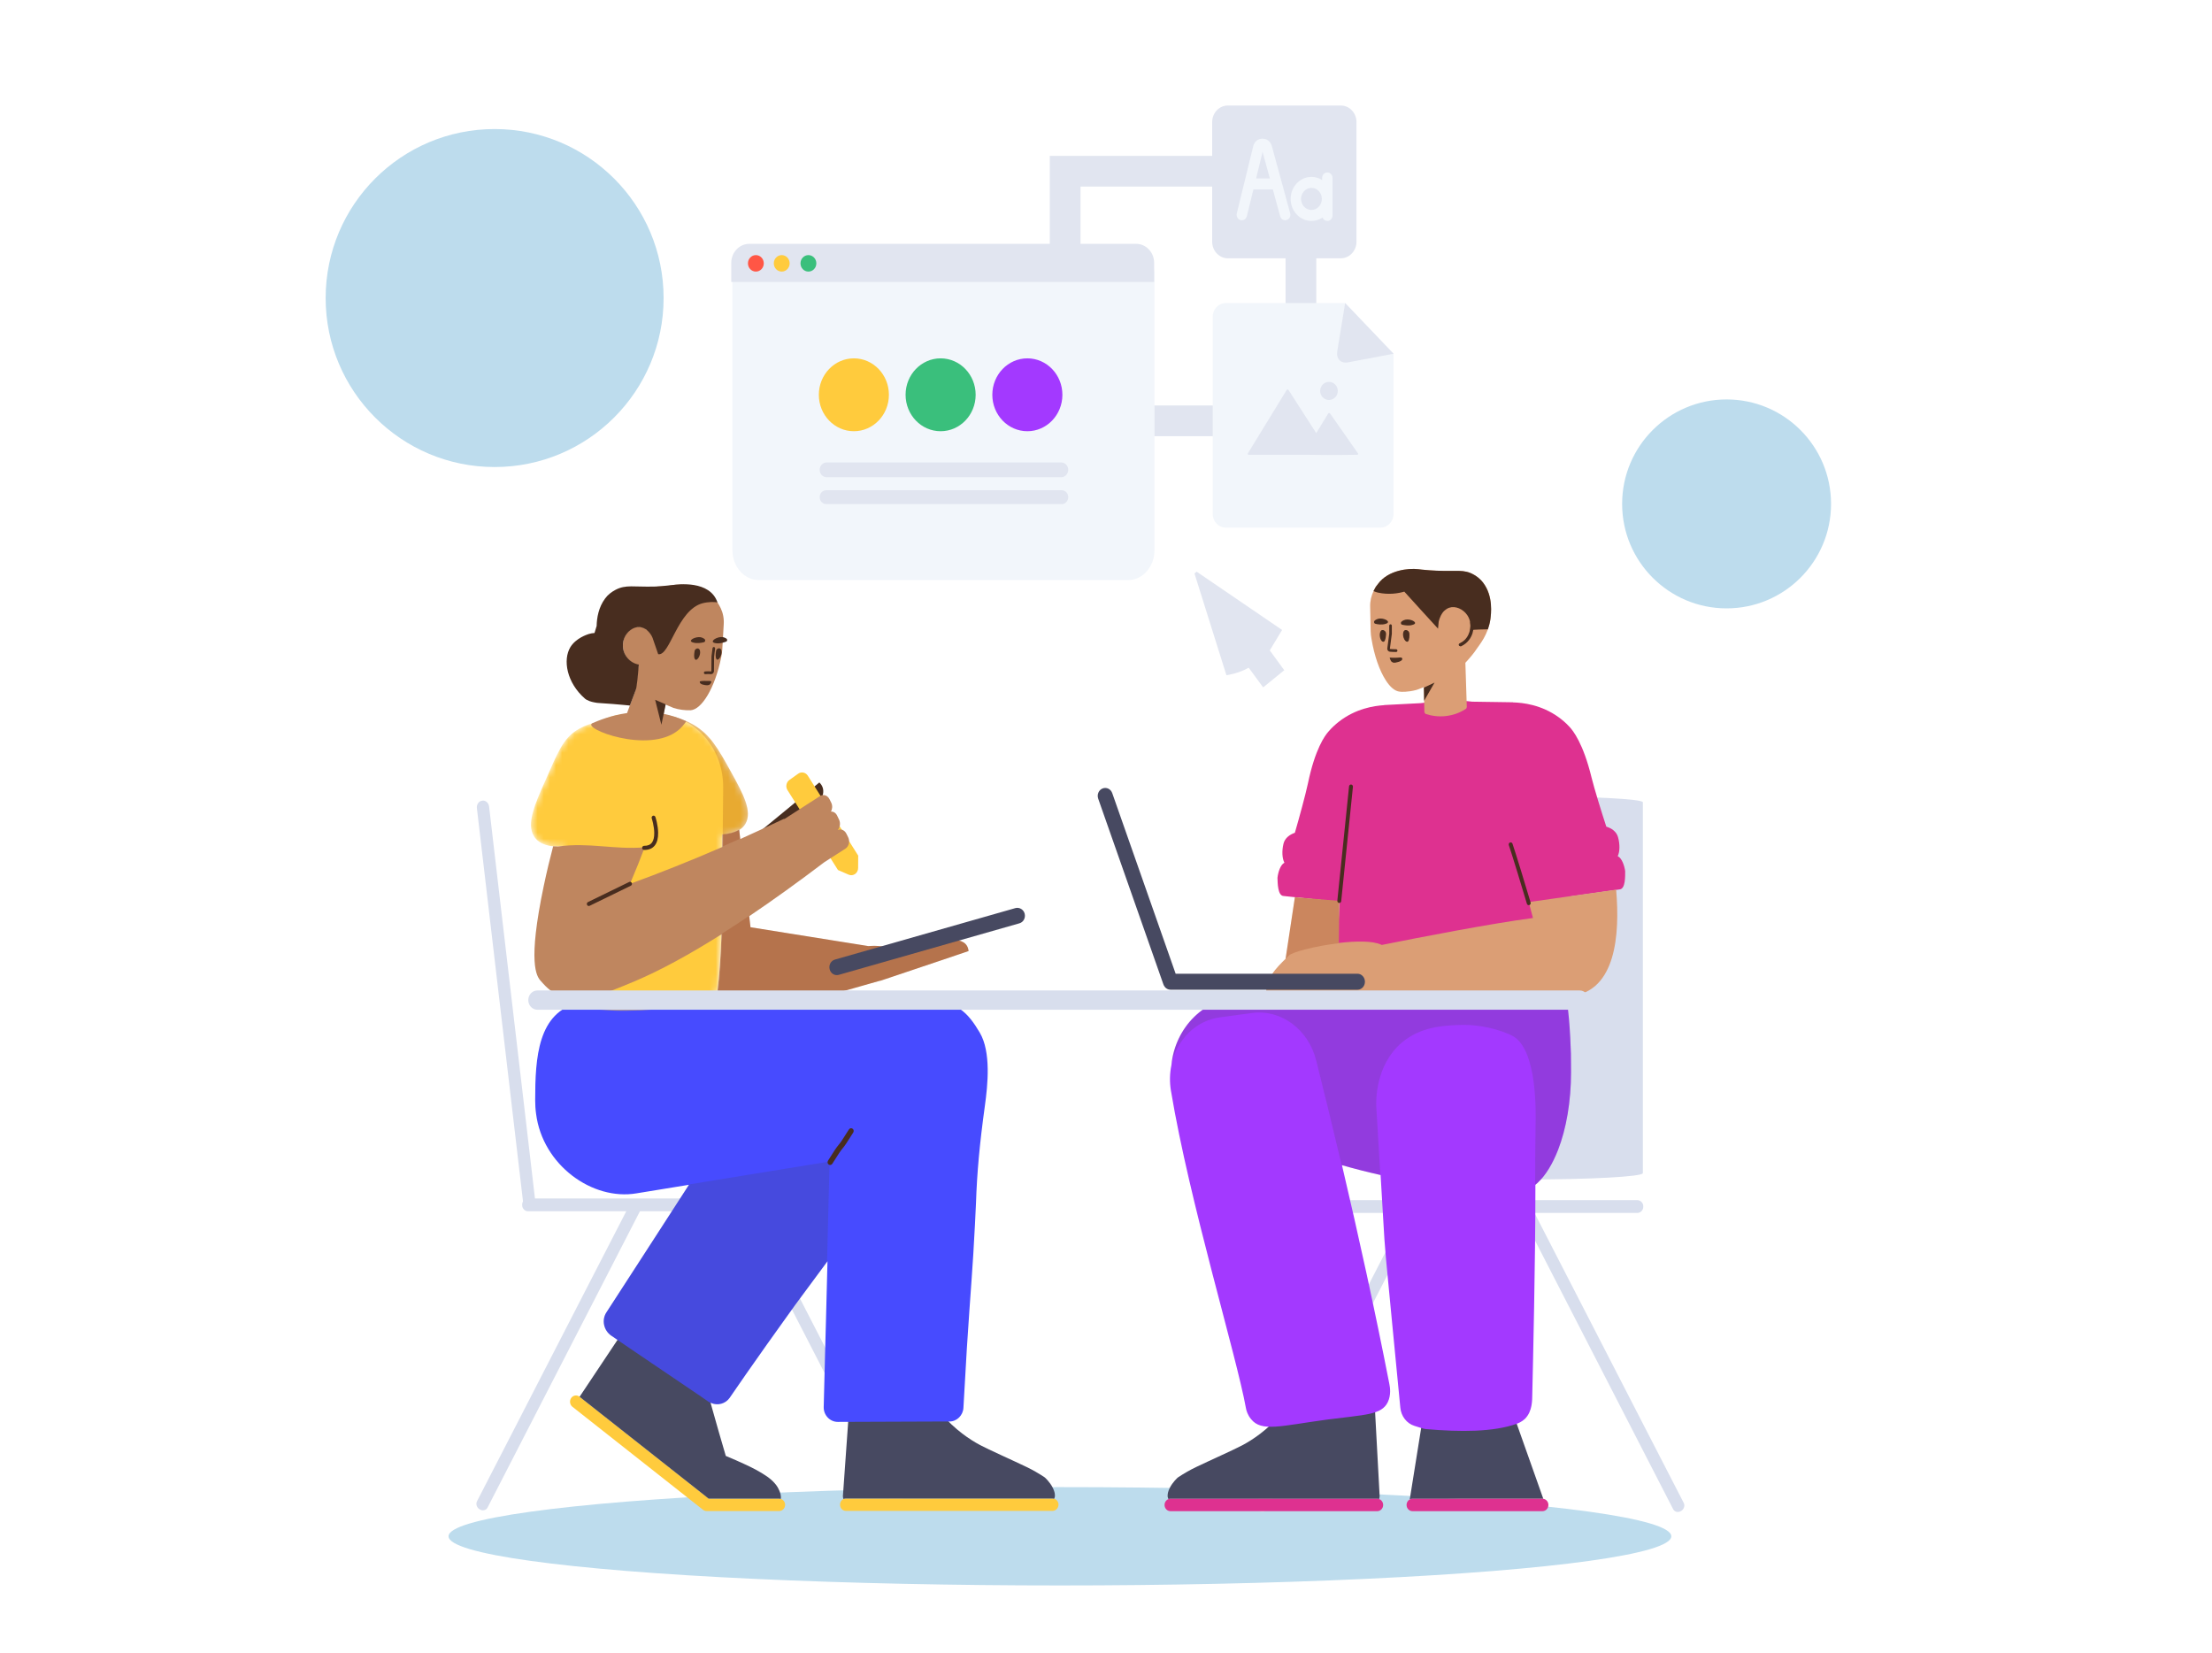 <svg width="360" height="269" viewBox="0 0 360 269" fill="none" xmlns="http://www.w3.org/2000/svg">
<circle cx="281" cy="82" r="17" fill="#BDDCED"/>
<circle cx="80.5" cy="48.5" r="27.5" fill="#BDDCED"/>
<ellipse cx="172.5" cy="250" rx="99.5" ry="8" fill="#BDDCED"/>
<path d="M211.722 27.864H173.351V68.483H211.722V27.864Z" stroke="#E1E5F0" stroke-width="5"/>
<path d="M174.981 26.115H171.699V29.59H174.981V26.115Z" fill="#E1E5F0"/>
<path d="M174.981 66.757H171.699V70.231H174.981V66.757Z" fill="#D8DEED"/>
<path d="M213.374 26.115H210.092V29.59H213.374V26.115Z" fill="#CCF2FF"/>
<path d="M213.374 66.757H210.092V70.231H213.374V66.757Z" fill="#CCF2FF"/>
<path d="M218.224 42.031H199.821C198.424 42.031 197.28 40.821 197.28 39.341V19.861C197.28 18.382 198.424 17.171 199.821 17.171H218.224C219.621 17.171 220.765 18.382 220.765 19.861V39.341C220.765 40.821 219.621 42.031 218.224 42.031Z" fill="#E1E5F0"/>
<path d="M215.174 29.292V28.962C215.174 28.467 215.553 28.066 216.021 28.066C216.489 28.066 216.868 28.467 216.868 28.962V35.06C216.868 35.555 216.489 35.956 216.021 35.956C215.669 35.956 215.367 35.729 215.239 35.405C214.717 35.754 214.099 35.956 213.438 35.956C211.572 35.956 210.049 34.344 210.049 32.37C210.049 30.395 211.572 28.783 213.438 28.783C214.071 28.783 214.666 28.969 215.174 29.292ZM204.43 29.03H206.663L205.485 24.713L204.43 29.03ZM203.991 30.823L202.928 35.172C202.811 35.652 202.349 35.94 201.896 35.816C201.443 35.692 201.171 35.202 201.288 34.723L203.958 23.801C204.367 22.165 206.526 22.145 206.988 23.759L209.974 34.699C210.104 35.174 209.845 35.672 209.395 35.809C208.946 35.947 208.476 35.672 208.346 35.197L207.152 30.823H203.991ZM213.438 34.163C214.367 34.163 215.132 33.354 215.132 32.37C215.132 31.385 214.367 30.576 213.438 30.576C212.508 30.576 211.744 31.385 211.744 32.37C211.744 33.354 212.508 34.163 213.438 34.163Z" fill="#F2F6FB"/>
<path d="M208.659 102.513L194.753 93.029C194.567 93.166 194.567 93.166 194.4 93.323L199.599 109.884C199.599 109.884 201.641 109.591 203.219 108.652L205.577 111.859L209.012 109.063L206.654 105.837C207.322 104.722 207.991 103.608 208.659 102.513Z" fill="#E1E5F0"/>
<path d="M197.365 51.558C197.365 50.32 198.313 49.317 199.482 49.317H218.921L226.8 57.566V83.614C226.8 84.852 225.854 85.856 224.683 85.856H199.482C198.312 85.856 197.365 84.85 197.365 83.615V51.558Z" fill="#F2F6FB"/>
<path d="M212.349 74.005H203.244C203.081 74.005 203.02 73.888 203.11 73.742L209.387 63.488C209.476 63.343 209.625 63.341 209.716 63.481L214.218 70.483L216.146 67.316C216.235 67.17 216.385 67.164 216.482 67.303L220.989 73.751C221.086 73.89 221.031 74.004 220.868 74.006L216.758 74.047L212.349 74.005ZM216.287 65.089C215.495 65.089 214.852 64.43 214.852 63.617C214.852 62.803 215.495 62.144 216.287 62.144C217.08 62.144 217.723 62.803 217.723 63.617C217.723 64.43 217.08 65.089 216.287 65.089Z" fill="#E1E5F0"/>
<path d="M218.921 49.317L226.8 57.566L219.361 58.971C218.21 59.189 217.439 58.374 217.638 57.157L218.921 49.317Z" fill="#E1E5F0"/>
<path d="M267.374 190.9V174.783C267.374 165.009 267.374 155.258 267.374 145.507V130.555C267.374 130.017 258.586 129.568 248.019 129.568H245.816C235.271 129.568 226.461 130.017 226.461 130.555V190.945C226.461 191.483 235.249 191.931 245.816 191.931H248.019C258.565 191.954 267.374 191.483 267.374 190.9Z" fill="#D8DEED"/>
<path d="M204.882 245.866L204.967 245.911C205.412 246.157 205.984 246.023 206.195 245.597L230.993 197.379C231.226 196.93 231.035 196.37 230.591 196.123L230.506 196.079C230.061 195.832 229.489 195.967 229.278 196.392L223.136 208.318C219.134 216.119 215.132 223.898 211.108 231.699L204.48 244.566C204.247 245.014 204.438 245.597 204.882 245.866Z" fill="#D8DEED"/>
<path d="M266.442 195.294H250.92C241.518 195.294 232.115 195.294 222.734 195.294H208.334C207.826 195.294 207.381 195.742 207.381 196.28V196.392C207.381 196.93 207.805 197.379 208.334 197.379H266.485C266.993 197.379 267.438 196.93 267.438 196.392V196.28C267.438 195.742 266.993 195.294 266.442 195.294Z" fill="#D8DEED"/>
<path d="M274.024 244.566L267.395 231.699C263.393 223.898 259.391 216.119 255.367 208.318L249.226 196.392C249.014 195.966 248.442 195.81 247.998 196.079L247.913 196.123C247.468 196.37 247.278 196.953 247.511 197.379L272.308 245.597C272.52 246.023 273.092 246.18 273.536 245.911L273.621 245.866C274.066 245.597 274.256 245.014 274.024 244.566Z" fill="#D8DEED"/>
<path d="M251.169 243.893H229.849C229.703 243.893 229.564 243.923 229.44 243.976L231.325 232.181L246.325 230.219L251.169 243.893ZM224.433 243.944C224.338 243.911 224.237 243.893 224.132 243.893H190.482C190.374 243.893 190.271 243.912 190.174 243.946C190.111 243.836 190.064 243.713 190.038 243.579V243.557C190.038 243.445 190.016 243.333 190.038 243.221C190.059 243.086 190.059 242.974 190.101 242.84C190.376 241.831 191.118 240.979 191.605 240.508C191.668 240.441 191.711 240.419 191.774 240.374C192.706 239.769 193.659 239.208 194.654 238.737C196.602 237.796 200.922 235.868 202.214 235.173C203.887 234.277 206.195 232.752 208.609 230.017C208.736 229.95 208.906 229.86 208.906 229.86L223.729 229.479C223.729 229.479 223.793 229.704 223.793 229.726L224.534 243.467C224.534 243.639 224.498 243.8 224.433 243.944Z" fill="#474961"/>
<path d="M190.482 243.893H224.153C224.679 243.893 225.106 244.345 225.106 244.902C225.106 245.459 224.679 245.911 224.153 245.911H190.482C189.956 245.911 189.529 245.459 189.529 244.902C189.529 244.345 189.956 243.893 190.482 243.893ZM229.871 243.893H251.047C251.573 243.893 252 244.345 252 244.902C252 245.459 251.573 245.911 251.047 245.911H229.871C229.344 245.911 228.918 245.459 228.918 244.902C228.918 244.345 229.344 243.893 229.871 243.893Z" fill="#DE3190"/>
<path d="M249.883 192.799C249.882 193.132 249.882 193.468 249.882 193.808C249.882 205.232 249.501 221.586 249.374 227.016C249.353 227.726 249.438 229.668 248.167 230.9C247.659 231.381 247.108 231.59 246.769 231.715C243.021 233.031 237.769 233.052 232.009 232.55C231.628 232.509 231.014 232.279 230.188 232.028C228.939 231.631 228.028 230.462 227.901 229.062C227.308 222.922 225.678 206.151 225.551 204.669C225.381 202.789 225.233 200.659 225.106 198.236L224.69 191.211C222.488 190.718 220.39 190.177 218.404 189.609C221.124 201.163 223.777 213.241 226.122 225.242C226.228 225.767 226.419 226.994 225.868 228.155C224.852 230.28 222.205 230.192 215.873 231.024C208.419 232.032 205.306 233.062 203.612 230.937C203.04 230.258 202.849 229.535 202.786 229.206C201.24 220.598 193.574 195.561 190.588 177.599C190.588 177.555 190.567 177.533 190.567 177.49C190.332 176.059 190.373 174.651 190.646 173.33C191.237 167.175 196.086 162.311 202.079 162.179L220.195 161.779C228.115 161.629 253.755 160.755 254.512 161.522C255.27 162.29 255.581 168.724 255.665 171.459C255.665 172.463 255.665 173.489 255.686 174.472C255.686 179.28 254.903 183.682 253.59 187.08C252.679 189.43 251.536 191.289 250.244 192.486C250.125 192.596 250.004 192.701 249.883 192.799Z" fill="#A339FF"/>
<path opacity="0.177" d="M249.846 192.829C249.849 188.882 249.87 185.485 249.909 183.255C249.951 181.333 250.269 170.765 246.161 168.572C245.801 168.384 245.441 168.217 244.721 167.946C244.149 167.737 241.184 166.63 237.373 166.797C234.895 166.902 231.168 167.069 228.097 169.7C223.841 173.376 223.947 179.119 223.989 180.059L224.649 191.202C222.442 190.707 220.34 190.163 218.351 189.594C216.975 183.753 215.583 178.046 214.205 172.551C212.935 167.491 208.467 164.206 203.744 164.841C201.987 165.082 200.229 165.323 198.471 165.564C194.555 166.112 191.581 169.206 190.668 173.119C191.348 167.064 196.155 162.31 202.079 162.179L220.195 161.779C228.115 161.629 253.755 160.755 254.512 161.522C255.27 162.29 255.581 168.724 255.665 171.459C255.665 172.463 255.665 173.489 255.686 174.472C255.686 179.28 254.903 183.682 253.59 187.08C252.679 189.43 251.536 191.289 250.244 192.486C250.113 192.608 249.98 192.722 249.846 192.829Z" fill="#444444"/>
<path d="M217.978 146.757L208.869 145.802C207.937 145.713 207.936 143.68 207.908 142.851C207.997 142.002 208.369 140.723 209.039 140.39C208.664 139.7 208.6 138.477 208.885 137.3C209.113 136.362 209.911 135.804 210.737 135.517C211.42 133.177 212.478 129.308 212.87 127.459C214.04 121.831 215.643 119.686 216.195 119.06C216.827 118.319 217.446 117.802 217.859 117.473C220.647 115.284 223.663 114.858 225.207 114.756C225.248 114.733 225.29 114.731 225.333 114.729L231.177 114.426C231.963 114.331 232.707 114.271 233.379 114.217C235.42 114.066 237.527 113.907 239.607 114.183L246.151 114.28C246.194 114.28 246.236 114.28 246.278 114.303C247.824 114.347 250.853 114.661 253.711 116.746C254.135 117.06 254.77 117.553 255.427 118.27C255.998 118.876 257.671 120.96 259.027 126.542C259.479 128.375 260.663 132.203 261.423 134.516C262.259 134.773 263.074 135.3 263.333 136.23C263.657 137.395 263.633 138.62 263.281 139.323C263.962 139.631 264.375 140.896 264.492 141.741C264.492 142.57 264.558 144.602 263.63 144.726L255.403 145.897C255.986 150.732 256.002 154.769 255.569 157.435C255.569 157.504 255.546 157.596 255.523 157.665C255.409 158.376 255.249 158.972 255.043 159.454C255.02 159.5 254.997 159.546 254.974 159.592C253.808 161.335 244.588 160.716 242.415 160.784C238.846 160.899 234.728 160.922 229.65 160.807C228.071 160.762 225.074 161.06 221.414 160.05C221.391 160.05 221.368 160.027 221.368 160.027C221.368 160.027 220.911 159.89 220.385 159.569C220.133 159.408 219.836 159.225 219.584 158.972C217.296 156.793 217.8 151.586 217.8 151.586C217.86 149.879 217.919 148.272 217.978 146.757Z" fill="#DE3190"/>
<path d="M238.489 107.856L238.718 114.997C238.718 115.154 238.655 115.311 238.528 115.379C237.977 115.737 237.194 116.141 236.22 116.365C234.462 116.791 232.958 116.477 232.111 116.208C231.942 116.163 231.815 115.984 231.815 115.804L231.732 111.816C230.53 112.29 230.598 112.243 230.486 112.282C229.152 112.641 228.009 112.596 227.797 112.551C227.034 112.484 226.23 111.812 225.51 110.668C224.536 109.144 223.667 106.768 223.201 103.921C223.117 103.517 223.096 103.114 223.074 102.71L222.99 98.698C222.969 97.801 223.18 96.927 223.583 96.097C223.752 95.739 223.921 95.447 224.133 95.201C224.178 95.14 224.224 95.08 224.27 95.022C225.935 92.746 229.245 92.447 230.783 92.623C230.973 92.645 231.651 92.735 232.625 92.802C233.154 92.847 233.578 92.847 233.832 92.87C236.987 93.004 238.237 92.6 239.825 93.497C240.121 93.654 240.799 94.058 241.392 94.842C243.065 97.061 242.663 99.931 242.557 100.783C242.176 103.338 240.778 104.907 240.354 105.557C239.875 106.305 239.085 107.211 238.489 107.856ZM209.23 156.017L210.74 146.011L217.965 146.605L217.886 153.449C220.648 153.121 223.381 153.084 224.761 153.716C224.801 153.734 224.84 153.753 224.878 153.772C231.419 152.462 242.621 150.294 249.491 149.385L248.799 146.798L263.025 144.774C263.668 152.186 262.937 161.153 255.87 162.072C247.715 163.134 234.213 163.134 215.364 162.072H206.054C205.922 159.193 207.714 157.537 209.23 156.017Z" fill="#DB9E75"/>
<path d="M242.15 102.41C241.157 102.411 240.21 102.461 239.269 102.517C239.41 101.718 239.298 100.842 238.803 100.113C238.125 99.104 236.855 98.544 235.838 98.902C235.267 99.104 234.885 99.575 234.843 99.62C234.271 100.382 234.144 101.189 234.144 101.189L234.038 102.301C232.336 100.436 230.169 98.077 228.551 96.277C227.597 96.553 226.023 96.83 224.234 96.428C223.99 96.371 223.759 96.284 223.54 96.187C223.554 96.157 223.568 96.127 223.583 96.097C223.752 95.739 223.921 95.447 224.133 95.201C224.178 95.14 224.224 95.08 224.27 95.022C225.935 92.746 229.245 92.447 230.783 92.623C230.973 92.645 231.651 92.735 232.625 92.802C233.154 92.847 233.578 92.847 233.832 92.87C236.987 93.004 238.237 92.6 239.825 93.497C240.121 93.654 240.799 94.058 241.392 94.842C243.065 97.061 242.663 99.931 242.557 100.783C242.468 101.378 242.324 101.921 242.15 102.41ZM223.831 101.503C223.62 101.458 223.556 101.166 223.704 101.009C223.895 100.83 224.234 100.651 224.657 100.651C225.525 100.651 226.457 101.256 225.483 101.525C224.911 101.704 224.234 101.615 223.831 101.503ZM228.194 101.66C227.982 101.615 227.918 101.323 228.088 101.166C228.278 100.987 228.617 100.808 229.062 100.808C229.93 100.808 230.862 101.435 229.888 101.682C229.274 101.884 228.617 101.749 228.194 101.66Z" fill="#482D1F"/>
<path opacity="0.2" d="M209.213 156.071L210.74 146.011L217.965 146.605L217.886 153.487C214.123 153.933 210.306 154.92 209.781 155.488C209.599 155.682 209.408 155.876 209.213 156.071Z" fill="#8C2A00"/>
<path d="M225.483 103.094C225.462 103.475 225.398 104.103 225.187 104.327C224.827 104.663 224.361 103.543 224.636 102.848C224.742 102.556 224.89 102.511 225.06 102.534C225.314 102.579 225.483 102.825 225.483 103.094ZM229.274 103.027C229.295 103.408 229.295 104.036 229.083 104.305C228.765 104.686 228.173 103.61 228.384 102.892C228.469 102.601 228.617 102.534 228.787 102.534C229.041 102.534 229.253 102.758 229.274 103.027Z" fill="#482D1F"/>
<path d="M227.537 107.645C227.685 107.6 228.045 107.488 228.109 107.241C228.109 107.196 228.13 107.129 228.109 107.084C228.024 106.927 227.77 107.017 227.389 107.04C226.711 107.084 226.161 107.017 226.161 107.017C226.161 107.017 226.309 107.465 226.415 107.6C226.648 107.936 227.325 107.712 227.537 107.645Z" fill="#482D1F"/>
<path d="M225.782 105.507C225.742 105.759 225.927 106.008 226.168 106.05C226.221 106.055 226.221 106.055 226.255 106.058C226.613 106.087 226.836 106.098 227.22 106.098C227.337 106.098 227.431 105.998 227.431 105.874C227.431 105.75 227.337 105.65 227.22 105.65C226.848 105.65 226.635 105.639 226.288 105.611L226.219 105.606C226.219 105.605 226.2 105.579 226.2 105.575L226.519 103.17L226.521 103.139V101.816C226.521 101.693 226.426 101.592 226.309 101.592C226.192 101.592 226.097 101.693 226.097 101.816V103.123L225.782 105.507Z" fill="#482D1F"/>
<path d="M239.272 101.336C239.369 101.992 239.257 102.707 238.975 103.282C238.633 104.007 238.151 104.402 237.529 104.706C237.422 104.758 237.376 104.892 237.425 105.004C237.474 105.116 237.6 105.165 237.706 105.114C237.98 104.98 238.197 104.851 238.448 104.644C238.819 104.341 239.129 103.959 239.353 103.486C239.674 102.829 239.801 102.018 239.69 101.266C239.672 101.144 239.564 101.06 239.448 101.079C239.333 101.099 239.254 101.213 239.272 101.336Z" fill="#482D1F"/>
<path d="M225.584 103.142C225.562 103.523 225.499 104.151 225.287 104.375C224.927 104.711 224.461 103.59 224.737 102.895C224.842 102.604 224.991 102.559 225.16 102.581C225.414 102.626 225.584 102.873 225.584 103.142ZM229.374 103.075C229.395 103.456 229.395 104.083 229.184 104.352C228.866 104.733 228.273 103.657 228.485 102.94C228.57 102.649 228.718 102.581 228.887 102.581C229.141 102.581 229.353 102.806 229.374 103.075Z" fill="#482D1F"/>
<path d="M227.638 107.692C227.786 107.648 228.146 107.536 228.21 107.289C228.21 107.244 228.231 107.177 228.21 107.132C228.125 106.975 227.871 107.065 227.49 107.087C226.812 107.132 226.261 107.065 226.261 107.065C226.261 107.065 226.41 107.513 226.515 107.648C226.748 107.984 227.426 107.76 227.638 107.692Z" fill="#482D1F"/>
<path d="M239.372 101.383C239.469 102.04 239.357 102.755 239.076 103.33C238.733 104.055 238.251 104.45 237.629 104.754C237.523 104.806 237.476 104.939 237.526 105.052C237.575 105.164 237.7 105.213 237.807 105.161C238.08 105.027 238.297 104.898 238.549 104.692C238.919 104.388 239.229 104.007 239.453 103.534C239.775 102.877 239.901 102.065 239.791 101.314C239.772 101.192 239.664 101.108 239.549 101.127C239.433 101.146 239.354 101.261 239.372 101.383Z" fill="#482D1F"/>
<path d="M249.106 146.865C249.158 147.042 249.063 147.23 248.896 147.285C248.728 147.34 248.55 147.24 248.499 147.063C247.895 144.986 245.968 138.694 245.561 137.531C245.5 137.357 245.584 137.163 245.748 137.099C245.913 137.034 246.096 137.123 246.157 137.297C246.57 138.475 248.499 144.777 249.106 146.865ZM220.187 128.035C219.658 133.217 219.234 137.35 218.281 146.641C218.262 146.826 218.106 146.959 217.931 146.939C217.757 146.919 217.631 146.753 217.65 146.569C218.603 137.277 219.026 133.144 219.556 127.963C219.574 127.778 219.731 127.645 219.906 127.665C220.08 127.685 220.206 127.851 220.187 128.035Z" fill="#482D1F"/>
<path d="M231.737 111.895L233.472 111.077L231.778 114.032L231.737 111.895Z" fill="#482D1F"/>
<path d="M146.774 245.597L146.689 245.642C146.245 245.888 145.673 245.754 145.461 245.328L120.664 197.11C120.431 196.661 120.621 196.101 121.066 195.854L121.151 195.81C121.595 195.563 122.167 195.697 122.379 196.123L128.52 208.049C132.522 215.85 136.525 223.629 140.548 231.43L147.176 244.297C147.409 244.745 147.219 245.328 146.774 245.597Z" fill="#D8DEED"/>
<path d="M85.977 195.025H101.499C110.901 195.025 120.304 195.025 129.685 195.025H144.085C144.593 195.025 145.038 195.473 145.038 196.011V196.123C145.038 196.661 144.614 197.11 144.085 197.11H85.934C85.426 197.11 84.981 196.661 84.981 196.123V196.011C84.981 195.473 85.426 195.025 85.977 195.025Z" fill="#D8DEED"/>
<path d="M77.633 244.297L84.261 231.43C88.263 223.629 92.266 215.85 96.289 208.049L102.431 196.123C102.642 195.697 103.214 195.541 103.659 195.81L103.744 195.854C104.188 196.101 104.379 196.684 104.146 197.11L79.348 245.328C79.136 245.754 78.565 245.911 78.12 245.642L78.035 245.597C77.591 245.328 77.4 244.745 77.633 244.297Z" fill="#D8DEED"/>
<path d="M79.602 131.272L81.614 148.488C82.842 158.912 84.049 169.335 85.278 179.737L87.141 195.697C87.205 196.258 86.845 196.818 86.337 196.886L86.231 196.908C85.722 196.975 85.257 196.572 85.172 195.966L77.612 131.496C77.548 130.936 77.908 130.375 78.416 130.308L78.522 130.286C79.052 130.218 79.539 130.667 79.602 131.272Z" fill="#D8DEED"/>
<path d="M115.354 243.873H126.805C127.334 243.873 127.779 244.333 127.779 244.881C127.779 245.43 127.334 245.89 126.805 245.89H115.052C114.522 245.89 114.099 245.452 114.078 244.881C114.078 244.333 114.522 243.873 115.052 243.873H115.354L115.581 244.052C116.005 244.388 116.089 245.038 115.772 245.487C115.454 245.935 114.84 246.025 114.416 245.688L93.155 228.921C92.732 228.584 92.647 227.934 92.965 227.486C93.282 227.038 93.897 226.948 94.32 227.284L115.354 243.873ZM171.296 245.867H137.668C137.139 245.867 136.715 245.418 136.715 244.858C136.715 244.298 137.139 243.849 137.668 243.849H171.318C171.847 243.849 172.271 244.298 172.271 244.858C172.249 245.418 171.826 245.867 171.296 245.867Z" fill="#FFCB3D"/>
<path d="M94.324 227.303L102.092 215.648L114.84 225.444C115.539 227.955 116.259 230.466 116.979 232.999C117.36 234.321 117.741 235.622 118.122 236.922C119.308 237.415 120.325 237.863 121.045 238.199C122.421 238.827 123.586 239.41 124.856 240.284C124.856 240.284 125.958 241.002 126.572 242.033C126.762 242.369 126.932 242.75 127.038 243.154C127.08 243.333 127.08 243.512 127.101 243.669C127.098 243.749 127.087 243.833 127.071 243.919C126.98 243.889 126.884 243.873 126.785 243.873H115.334L94.324 227.303ZM171.562 243.888C171.478 243.863 171.39 243.849 171.298 243.849H137.649C137.516 243.849 137.39 243.877 137.275 243.929C137.215 243.789 137.181 243.633 137.181 243.468L138.109 230.422C138.081 229.973 142.868 229.757 152.471 229.772C152.704 229.772 152.915 229.839 153.106 229.996C155.52 232.731 157.828 234.255 159.501 235.152C160.793 235.846 165.113 237.774 167.061 238.716C168.056 239.187 169.009 239.747 169.941 240.352C170.005 240.397 170.047 240.419 170.111 240.487C170.598 240.957 171.339 241.809 171.614 242.818C171.656 242.953 171.656 243.065 171.678 243.199C171.699 243.311 171.678 243.423 171.678 243.535V243.558C171.654 243.676 171.615 243.787 171.562 243.888Z" fill="#474961"/>
<path d="M112.127 192.8L103.601 194.19C96.403 195.416 88.296 189.585 87.245 181.237C87.141 180.505 87.1 179.774 87.1 179.042C87.1 172.114 87.522 164.714 94.235 163.163C100.948 161.612 145.449 162.733 150.588 162.733C155.728 162.733 157.58 164.875 159.451 168.03C161.321 171.185 160.757 176.582 160.283 179.982C159.437 186.114 159.004 190.805 158.839 195.818C158.798 196.872 158.736 197.991 158.674 199.239C158.303 206.684 157.973 209.761 157.354 219.422C157.127 223.252 156.941 226.565 156.797 229.083C156.735 230.331 155.724 231.32 154.528 231.32H153.311L136.348 231.385C135.069 231.385 134.017 230.287 134.058 228.953L134.285 220.024L134.43 214.688C134.51 211.691 134.591 208.494 134.672 205.242C132.745 207.825 130.988 210.2 129.402 212.365C128.118 214.15 126.648 216.201 124.814 218.787C122.379 222.216 120.325 225.175 118.758 227.462C118.072 228.443 116.817 228.772 115.734 228.311C115.567 228.243 115.404 228.157 115.248 228.052L114.083 227.245L106.036 221.798L99.493 217.359C98.243 216.507 97.883 214.804 98.688 213.571L104.003 205.366L107.18 200.457C108.302 198.716 109.951 196.164 112.127 192.8Z" fill="#474BFF"/>
<path opacity="0.177" d="M134.604 205.326C130.581 210.719 127.306 215.198 124.777 218.764C122.342 222.194 120.288 225.153 118.721 227.44C117.937 228.56 116.413 228.829 115.248 228.045L114.083 227.238L106.036 221.79L99.493 217.352C98.243 216.5 97.883 214.797 98.688 213.564L104.003 205.359L107.18 200.45C108.308 198.7 109.969 196.129 112.162 192.739L135.004 189.016V189.641L134.86 194.977C134.774 198.375 134.689 201.882 134.604 205.326L134.604 205.326Z" fill="#444444"/>
<path d="M138.162 183.794C137.123 185.458 136.811 185.912 136.495 186.286C136.144 186.702 135.813 187.184 134.753 188.882C134.624 189.089 134.677 189.367 134.872 189.503C135.067 189.64 135.33 189.583 135.459 189.377C136.499 187.712 136.81 187.259 137.126 186.884C137.477 186.469 137.808 185.986 138.869 184.288C138.998 184.082 138.944 183.803 138.749 183.667C138.554 183.53 138.291 183.587 138.162 183.794Z" fill="#482D1F"/>
<path d="M122.188 136.495C125.301 134.029 133.348 127.327 133.348 127.327C135.974 129.837 129.664 134.343 129.664 134.343" fill="#482D1F"/>
<mask id="mask0_2_4502" style="mask-type:alpha" maskUnits="userSpaceOnUse" x="86" y="116" width="36" height="49">
<path d="M111.046 117.118C111.709 117.339 112.378 117.642 113.04 118.046C115.56 119.593 116.767 121.588 118.991 125.645C120.854 129.008 122.506 132.034 121.32 134.052C120.532 135.391 118.769 135.741 117.582 135.839L117.529 141.046V141.27L117.424 152.433C117.252 156.041 117.04 158.975 116.788 161.235C116.41 164.626 92.223 166.024 92.223 162.135C91.651 160.655 91.461 155.863 91.482 154.159L91.655 137.662C91.382 137.689 91.106 137.722 90.826 137.76C89.64 137.76 87.798 137.522 86.908 136.095C85.617 134.05 87.099 130.744 88.751 127.034C90.741 122.587 91.598 120.049 94.257 118.591C95.412 117.957 96.374 117.644 97.141 117.652C98.716 116.671 100.539 116.126 102.473 116.163L107.132 116.253C108.519 116.269 109.839 116.575 111.046 117.118Z" fill="white"/>
</mask>
<g mask="url(#mask0_2_4502)">
<path d="M111.046 117.118C111.709 117.339 112.378 117.642 113.04 118.046C115.56 119.593 116.767 121.588 118.991 125.645C120.854 129.008 122.506 132.034 121.32 134.052C120.532 135.391 118.769 135.741 117.582 135.839L117.529 141.046V141.27L117.424 152.433C117.252 156.041 117.04 158.975 116.788 161.235C116.41 164.626 92.223 166.024 92.223 162.135C91.651 160.655 91.461 155.863 91.482 154.159L91.655 137.662C91.382 137.689 91.106 137.722 90.826 137.76C89.64 137.76 87.798 137.522 86.908 136.095C85.617 134.05 87.099 130.744 88.751 127.034C90.741 122.587 91.598 120.049 94.257 118.591C95.412 117.957 96.374 117.644 97.141 117.652C98.716 116.671 100.539 116.126 102.473 116.163L107.132 116.253C108.519 116.269 109.839 116.575 111.046 117.118Z" fill="#FFCB3D"/>
</g>
<path opacity="0.2" d="M105.947 116.308C107.956 116.114 110.668 116.598 113.04 118.046C115.56 119.593 116.8 121.676 119.024 125.734C120.887 129.096 122.506 132.034 121.32 134.052C120.54 135.377 118.806 135.733 117.62 135.836L117.694 128.639V128.235C117.778 121.734 113.077 116.399 107.169 116.332L105.947 116.308V116.308Z" fill="#8C2A00"/>
<path d="M139.671 139.232L139.66 141.233C139.67 142.077 138.864 142.655 138.122 142.335L136.378 141.577L128.158 128.57C127.818 128.029 127.964 127.282 128.476 126.922L129.916 125.894C130.427 125.534 131.132 125.688 131.472 126.23L139.671 139.232Z" fill="#FFCB3D"/>
<path d="M127.683 133.265L133.485 129.529C134.018 129.196 134.706 129.436 135.013 130.079L135.295 130.646C135.515 131.124 135.468 131.668 135.229 132.07C135.659 132.036 136.07 132.304 136.28 132.806L136.562 133.39C136.826 133.977 136.709 134.662 136.337 135.078C136.854 134.831 137.478 135.08 137.767 135.705L138.049 136.271C138.356 136.936 138.142 137.731 137.61 138.089L134.164 140.301C129.815 143.598 125.738 146.528 121.933 149.091L122.141 150.888C126.77 151.627 133.14 152.645 141.253 153.943L141.342 153.957C142.826 153.823 144.12 154.058 145.003 154.252C147.22 154.017 149.414 153.76 151.61 153.526C153.387 152.978 157.374 152.082 157.634 154.765C157.634 154.765 155.923 155.354 153.606 156.134C150.329 157.237 145.82 158.746 143.274 159.606L143.183 159.609L132.691 162.587L115.761 162.549C115.742 162.476 115.724 162.404 115.705 162.332C116.34 161.993 116.722 161.62 116.772 161.219C117.055 158.96 117.267 156.023 117.408 152.408L117.411 152.045C112.155 155.365 107.485 157.895 103.403 159.634C100.989 160.665 98.617 161.584 96.309 162.391C90.93 163.512 88.645 160.302 88.031 159.651C87.311 158.889 85.849 156.76 88.496 144.162C88.999 141.771 89.525 139.608 90.025 137.713C90.304 137.74 90.57 137.749 90.809 137.749C95.958 137.043 99.94 138.304 104.922 137.88C104.31 139.532 103.515 141.514 102.536 143.825C107.449 142.043 112.452 140.045 117.546 137.831L117.567 135.797C118.374 135.73 119.448 135.547 120.301 135.015C120.302 135.024 120.304 135.034 120.305 135.043L120.478 136.537C122.813 135.491 125.167 134.401 127.54 133.265C127.571 133.249 127.619 133.249 127.683 133.265ZM102.052 116.038C102.514 114.753 102.968 113.617 103.451 112.265C103.449 112.264 103.448 112.263 103.447 112.263L103.893 108.354C103.85 108.108 103.659 108.205 103.447 108.138C102.896 107.981 102.419 107.495 102.037 107.046C101.339 106.195 101.224 104.955 101.562 103.812C101.986 102.713 103.087 101.884 104.104 101.973C104.485 102.018 104.845 102.175 105.184 102.399L105.205 102.422C105.311 102.534 105.459 102.556 105.607 102.579C105.967 102.579 106.264 102.31 106.285 101.929L106.475 96.078C106.475 95.697 106.751 95.428 107.111 95.428C107.894 95.428 108.656 95.383 109.44 95.204C109.546 95.204 109.631 95.181 109.715 95.181C110.478 95.091 114.565 94.823 116.767 98.028C116.958 98.342 117.148 98.656 117.296 98.97C117.678 99.777 117.847 100.673 117.784 101.615L117.551 105.695C117.508 106.098 117.466 106.502 117.381 106.927C116.365 111.971 114.205 115.468 112.384 115.58C111.452 115.603 110.52 115.491 109.609 115.199C109.496 115.139 109.568 115.186 108.295 114.642L108.028 116.169C109.221 116.408 110.451 116.794 111.694 117.372C111.292 117.932 110.859 118.45 110.414 118.808C105.586 122.798 94.524 118.496 96.434 117.673C97.371 117.269 99.408 116.42 102.052 116.038Z" fill="#BF865F"/>
<path opacity="0.2" d="M117.542 151.902C118.964 151.003 120.428 150.046 121.936 149.032L122.156 150.904C125.236 151.406 131.622 152.426 141.315 153.963C141.318 153.963 141.321 153.963 141.324 153.962C142.845 153.811 144.171 154.081 145.072 154.278C147.289 154.043 149.414 153.76 151.61 153.526C153.387 152.978 157.374 152.082 157.634 154.765C157.42 154.844 156.054 155.287 153.737 156.068C150.459 157.171 145.95 158.679 143.404 159.54L143.313 159.543L132.821 162.521L115.891 162.483C115.872 162.41 115.854 162.338 115.835 162.266C116.47 161.926 116.852 161.554 116.902 161.153C117.185 158.894 117.397 155.957 117.538 152.342L117.542 151.902ZM117.677 137.702L117.697 135.731C118.461 135.667 119.465 135.5 120.293 135.03L120.462 136.473C119.531 136.89 118.602 137.3 117.677 137.702Z" fill="#8C2A00"/>
<path d="M166.765 148.685C166.934 149.38 166.553 150.075 165.896 150.254L136.504 158.638C135.847 158.818 135.191 158.414 135.021 157.719C134.852 157.024 135.233 156.329 135.889 156.15L165.282 147.766C165.918 147.609 166.595 148.013 166.765 148.685Z" fill="#474961"/>
<path d="M97.102 101.863C97.133 100.555 97.408 98.816 98.492 97.378C98.936 96.773 99.529 96.324 100.165 95.988C101.859 95.091 103.151 95.54 106.496 95.45C107.174 95.45 108.169 95.338 109.44 95.204C110.308 95.09 115.534 94.383 116.767 98.028C116.332 97.938 115.306 97.916 114.353 98.163C110.245 99.239 109.038 106.771 107.153 106.457C107.135 106.454 107.116 106.451 107.096 106.446L107.111 106.434L106.2 103.789C105.988 103.251 105.628 102.825 105.205 102.467C104.866 102.242 104.506 102.086 104.125 102.041C103.108 101.951 102.007 102.78 101.584 103.879C101.181 104.977 101.372 106.21 102.113 107.062C102.579 107.622 103.214 108.004 103.913 108.138L103.966 108.137C103.832 109.814 103.631 112.067 103.432 112.376C103.116 113.255 102.815 114.023 102.516 114.809C102.089 114.772 101.711 114.733 101.414 114.706C100.482 114.616 99.106 114.504 97.369 114.392C97.369 114.392 97.242 114.392 97.136 114.37C96.586 114.28 96.056 114.191 95.527 113.899C95.527 113.899 95.358 113.832 95.209 113.697C92.224 111.097 91.567 107.376 92.838 105.291C93.748 103.834 95.527 103.274 95.781 103.184C96.12 103.072 96.459 103.027 96.755 103.005C96.871 102.637 96.987 102.251 97.102 101.863ZM114.565 104.507C114.141 104.619 113.442 104.731 112.871 104.574C111.875 104.35 112.807 103.722 113.718 103.677C114.141 103.655 114.48 103.834 114.692 104.013C114.84 104.17 114.776 104.462 114.565 104.507ZM118.165 104.417C117.741 104.574 117.085 104.776 116.471 104.663C115.433 104.507 116.322 103.789 117.212 103.677C117.678 103.61 117.995 103.767 118.228 103.924C118.419 104.058 118.376 104.35 118.165 104.417Z" fill="#482D1F"/>
<path d="M116.598 107.241C116.407 106.972 116.471 106.367 116.534 105.964C116.555 105.672 116.809 105.493 117.042 105.493C117.191 105.515 117.381 105.605 117.424 105.919C117.572 106.658 116.852 107.69 116.598 107.241ZM113.104 107.264C112.892 106.995 112.976 106.367 113.04 105.986C113.061 105.695 113.315 105.515 113.548 105.515C113.696 105.538 113.887 105.627 113.929 105.941C114.078 106.681 113.379 107.712 113.104 107.264Z" fill="#482D1F"/>
<path d="M116.384 105.545C116.4 105.423 116.318 105.31 116.203 105.293C116.087 105.276 115.98 105.362 115.964 105.485L115.795 106.808L115.793 106.836L115.772 109.211C115.764 109.238 115.744 109.256 115.716 109.258C115.451 109.229 115.131 109.229 114.756 109.259C114.64 109.269 114.553 109.377 114.561 109.5C114.57 109.624 114.672 109.716 114.789 109.707C115.146 109.678 115.445 109.678 115.685 109.706L115.708 109.707C115.956 109.707 116.153 109.521 116.192 109.273L116.195 109.239L116.216 106.854L116.384 105.545Z" fill="#482D1F"/>
<path d="M114.522 111.433C114.374 111.411 113.993 111.321 113.908 111.075C113.908 111.03 113.866 110.963 113.887 110.918C113.951 110.806 114.607 110.806 114.607 110.806C115.475 110.828 115.687 110.783 115.751 110.895C115.772 110.963 115.772 111.052 115.624 111.254C115.433 111.635 114.734 111.501 114.522 111.433Z" fill="#482D1F"/>
<path d="M102.404 143.52C102.563 143.442 102.752 143.516 102.825 143.685C102.898 143.853 102.829 144.053 102.669 144.131L95.956 147.404C95.797 147.481 95.608 147.408 95.535 147.239C95.462 147.07 95.531 146.87 95.691 146.793L102.404 143.52ZM106.07 133.177C106.011 133.002 106.098 132.81 106.264 132.748C106.429 132.686 106.611 132.778 106.669 132.953C106.684 132.998 106.709 133.078 106.74 133.187C106.792 133.368 106.844 133.568 106.892 133.784C107.023 134.372 107.105 134.96 107.113 135.515C107.136 137.234 106.435 138.333 104.819 138.311C104.644 138.308 104.504 138.156 104.506 137.97C104.508 137.784 104.652 137.636 104.828 137.638C106.021 137.655 106.497 136.909 106.478 135.525C106.471 135.025 106.395 134.483 106.274 133.939C106.229 133.738 106.18 133.55 106.132 133.382C106.104 133.283 106.082 133.213 106.07 133.177Z" fill="#482D1F"/>
<path d="M108.339 114.616L106.624 113.877L107.64 117.934L108.339 114.616Z" fill="#482D1F"/>
<path d="M257.082 161.176H87.459C86.64 161.176 85.977 161.878 85.977 162.745C85.977 163.612 86.64 164.314 87.459 164.314H257.082C257.901 164.314 258.565 163.612 258.565 162.745C258.565 161.878 257.901 161.176 257.082 161.176Z" fill="#D8DEED"/>
<path d="M183.604 94.398H123.492C121.132 94.398 119.204 92.219 119.204 89.551V44.792C119.204 42.123 121.132 39.944 123.492 39.944H183.604C185.964 39.944 187.892 42.123 187.892 44.792V89.529C187.892 92.219 185.964 94.398 183.604 94.398Z" fill="#F2F6FB"/>
<path d="M138.967 70.173C142.115 70.173 144.668 67.519 144.668 64.244C144.668 60.969 142.115 58.314 138.967 58.314C135.818 58.314 133.265 60.969 133.265 64.244C133.265 67.519 135.818 70.173 138.967 70.173Z" fill="#FFCB3D"/>
<path d="M153.084 70.173C156.233 70.173 158.786 67.519 158.786 64.244C158.786 60.969 156.233 58.314 153.084 58.314C149.935 58.314 147.383 60.969 147.383 64.244C147.383 67.519 149.935 70.173 153.084 70.173Z" fill="#3ABF7C"/>
<path d="M167.202 70.173C170.351 70.173 172.903 67.519 172.903 64.244C172.903 60.969 170.351 58.314 167.202 58.314C164.053 58.314 161.5 60.969 161.5 64.244C161.5 67.519 164.053 70.173 167.202 70.173Z" fill="#A339FF"/>
<path d="M172.786 79.774H134.468C133.879 79.774 133.401 80.28 133.401 80.903C133.401 81.527 133.879 82.033 134.468 82.033H172.786C173.376 82.033 173.853 81.527 173.853 80.903C173.853 80.28 173.376 79.774 172.786 79.774Z" fill="#E1E5F0"/>
<path d="M172.72 75.256H134.535C133.908 75.256 133.401 75.793 133.401 76.456C133.401 77.119 133.908 77.656 134.535 77.656H172.72C173.346 77.656 173.853 77.119 173.853 76.456C173.853 75.793 173.346 75.256 172.72 75.256Z" fill="#E1E5F0"/>
<path d="M119.012 42.784C119.012 41.068 120.325 39.678 121.947 39.678H184.9C186.521 39.678 187.835 41.068 187.835 42.784V45.89H119.012V42.784Z" fill="#E1E5F0"/>
<path d="M123.016 44.195C123.729 44.195 124.306 43.595 124.306 42.854C124.306 42.113 123.729 41.513 123.016 41.513C122.304 41.513 121.727 42.113 121.727 42.854C121.727 43.595 122.304 44.195 123.016 44.195Z" fill="#FF5645"/>
<path d="M127.224 44.195C127.937 44.195 128.514 43.595 128.514 42.854C128.514 42.113 127.937 41.513 127.224 41.513C126.512 41.513 125.935 42.113 125.935 42.854C125.935 43.595 126.512 44.195 127.224 44.195Z" fill="#FFCB3D"/>
<path d="M131.568 44.195C132.281 44.195 132.858 43.595 132.858 42.854C132.858 42.113 132.281 41.513 131.568 41.513C130.856 41.513 130.279 42.113 130.279 42.854C130.279 43.595 130.856 44.195 131.568 44.195Z" fill="#3ABF7C"/>
<path d="M189.434 160.393C189.645 160.788 190.045 161.055 190.504 161.055H220.934C221.612 161.055 222.141 160.472 222.141 159.755C222.141 159.037 221.591 158.454 220.934 158.454H191.335L181.016 129.066C180.784 128.394 180.085 128.057 179.449 128.304C178.814 128.551 178.496 129.29 178.729 129.963L189.339 160.181C189.365 160.256 189.397 160.327 189.434 160.393Z" fill="#474961"/>
</svg>
